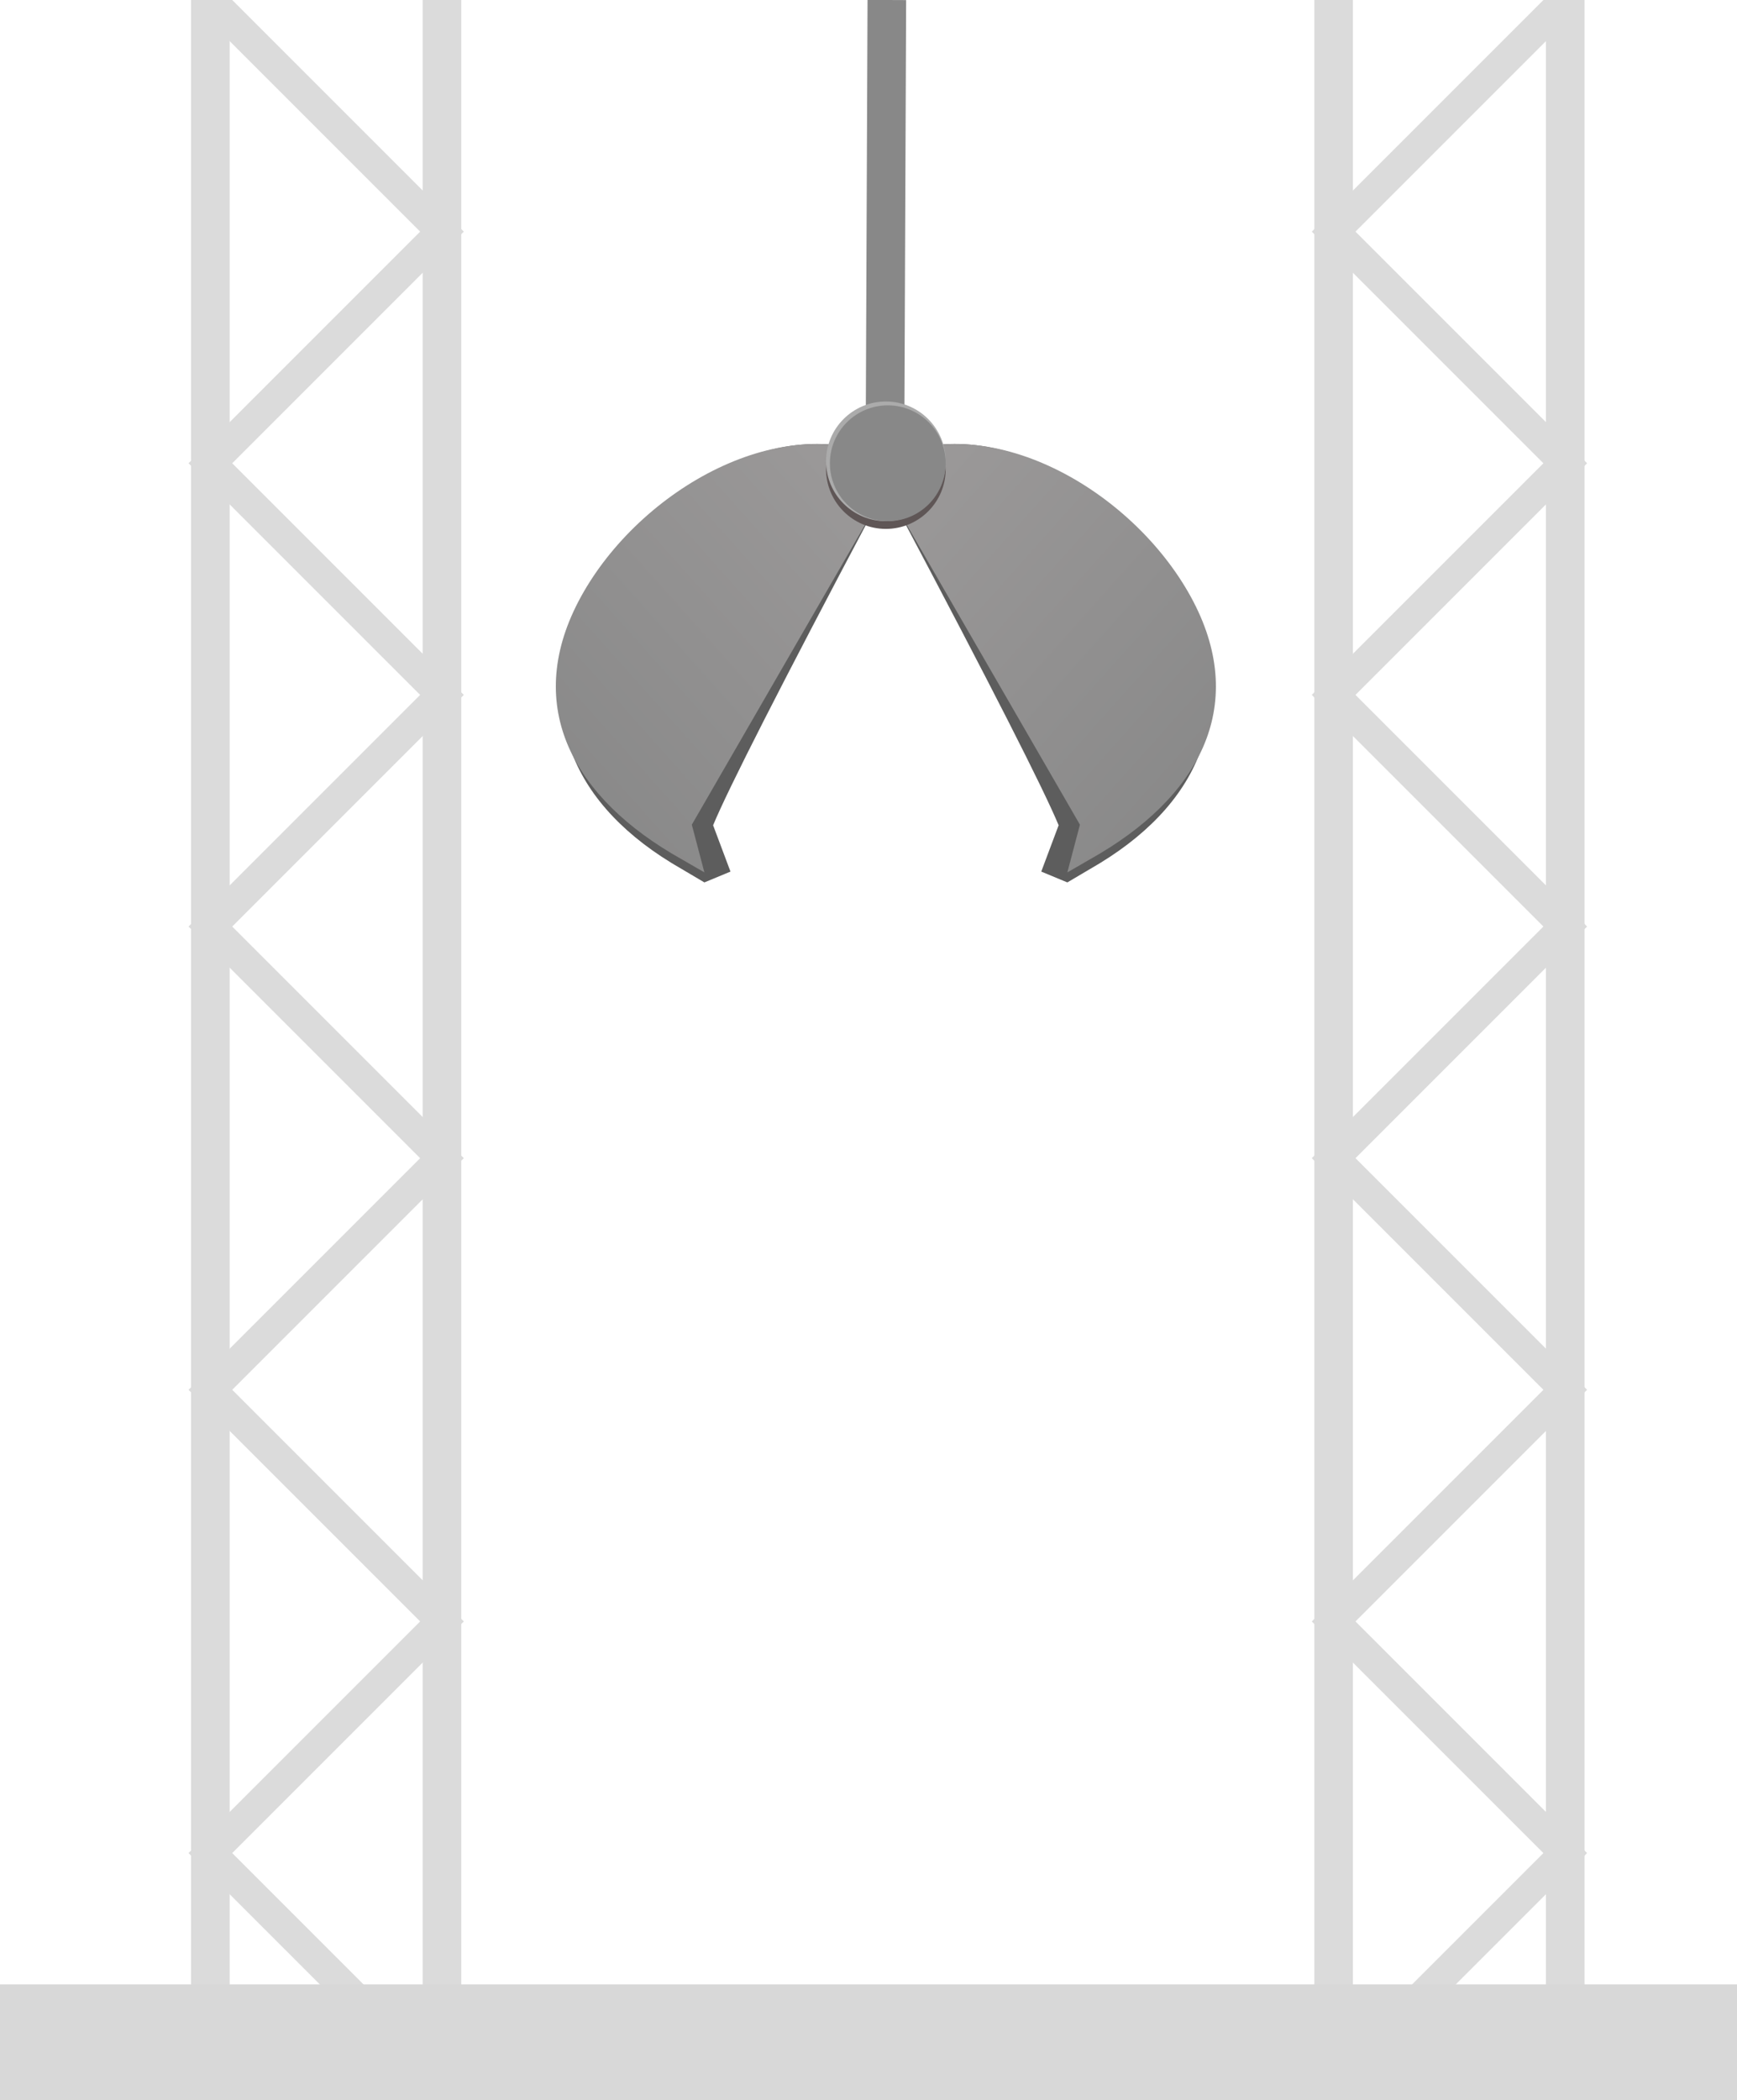 <?xml version="1.0" encoding="UTF-8"?>
<svg width="450px" height="544px" viewBox="0 0 450 544" version="1.1" xmlns="http://www.w3.org/2000/svg" xmlns:xlink="http://www.w3.org/1999/xlink">
    <!-- Generator: Sketch 58 (84663) - https://sketch.com -->
    <title>Artboard</title>
    <desc>Created with Sketch.</desc>
    <defs>
        <linearGradient x1="8.126%" y1="22.726%" x2="77.486%" y2="100%" id="linearGradient-1">
            <stop stop-color="#9A9898" offset="0%"></stop>
            <stop stop-color="#888888" offset="100%"></stop>
        </linearGradient>
    </defs>
    <g stroke="none" stroke-width="1" fill="none" fill-rule="evenodd">
        <g transform="translate(54, 0)" stroke="#DBDBDB">
            <path d="M0.5,0 L0.5,540" stroke-width="10"></path>
            <path d="M60.5,0 L60.5,540" stroke-width="10"></path>
            <polyline stroke-width="8" points="0.5 0 60.5 60 0.5 120 60.5 180 0.5 240 60.5 300 0.5 360 60.5 420 0.5 480 60.5 540"></polyline>
        </g>
        <g transform="translate(375.5, 270) scale(-1, 1) translate(-375.5, -270) translate(345, 0)" stroke="#DBDBDB">
            <path d="M0.5,0 L0.5,540" stroke-width="10"></path>
            <path d="M60.5,0 L60.5,540" stroke-width="10"></path>
            <polyline stroke-width="8" points="0.5 0 60.5 60 0.5 120 60.5 180 0.5 240 60.5 300 0.5 360 60.5 420 0.5 480 60.5 540"></polyline>
        </g>
        <path d="M229.25,120 L229.75,0" stroke="#888888" stroke-width="10"></path>
        <g transform="translate(144, 115)">
            <path d="M59.755,108.97 L60.578,108.475 C87.56,91.94 97.124,66.963 81.203,38.767 C65.282,10.571 29.843,-10.273 2.347,5.351 L1.516,5.833 L8.703,18.267 C32.095,62.429 45.761,89.262 49.703,98.767 L45.203,110.767 L51.961,113.571 L59.755,108.97 L60.578,108.475 L59.755,108.97 Z" fill="#5D5D5D" transform="translate(45.223, 56.786) scale(-1, 1) translate(-45.223, -56.786) "></path>
            <path d="M58.239,106.472 L59.062,105.988 C86.044,89.825 97.608,65.829 81.687,38.267 C65.765,10.706 28.327,-10.087 0.831,5.185 L-1.20792265e-13,5.656 L53.701,98.617 L50.445,110.97 L58.239,106.472 L59.062,105.988 L58.239,106.472 Z" fill="url(#linearGradient-1)" transform="translate(44.464, 55.491) scale(-1, 1) translate(-44.464, -55.491) "></path>
        </g>
        <g transform="translate(270.5, 172) scale(-1, 1) translate(-270.5, -172) translate(226, 115)">
            <path d="M59.755,108.97 L60.578,108.475 C87.56,91.94 97.124,66.963 81.203,38.767 C65.282,10.571 29.843,-10.273 2.347,5.351 L1.516,5.833 L8.703,18.267 C32.095,62.429 45.761,89.262 49.703,98.767 L45.203,110.767 L51.961,113.571 L59.755,108.97 L60.578,108.475 L59.755,108.97 Z" fill="#5D5D5D" transform="translate(45.223, 56.786) scale(-1, 1) translate(-45.223, -56.786) "></path>
            <path d="M58.239,106.472 L59.062,105.988 C86.044,89.825 97.608,65.829 81.687,38.267 C65.765,10.706 28.327,-10.087 0.831,5.185 L-1.20792265e-13,5.656 L53.701,98.617 L50.445,110.97 L58.239,106.472 L59.062,105.988 L58.239,106.472 Z" fill="url(#linearGradient-1)" transform="translate(44.464, 55.491) scale(-1, 1) translate(-44.464, -55.491) "></path>
        </g>
        <circle fill="#5F5656" cx="229.5" cy="121.5" r="15.5"></circle>
        <circle fill="#ABABAB" cx="229.5" cy="119.5" r="15.5"></circle>
        <circle fill="#888888" cx="230" cy="120" r="15"></circle>
        <rect fill="#D8D8D8" x="0" y="514" width="450" height="30"></rect>
    </g>
</svg>